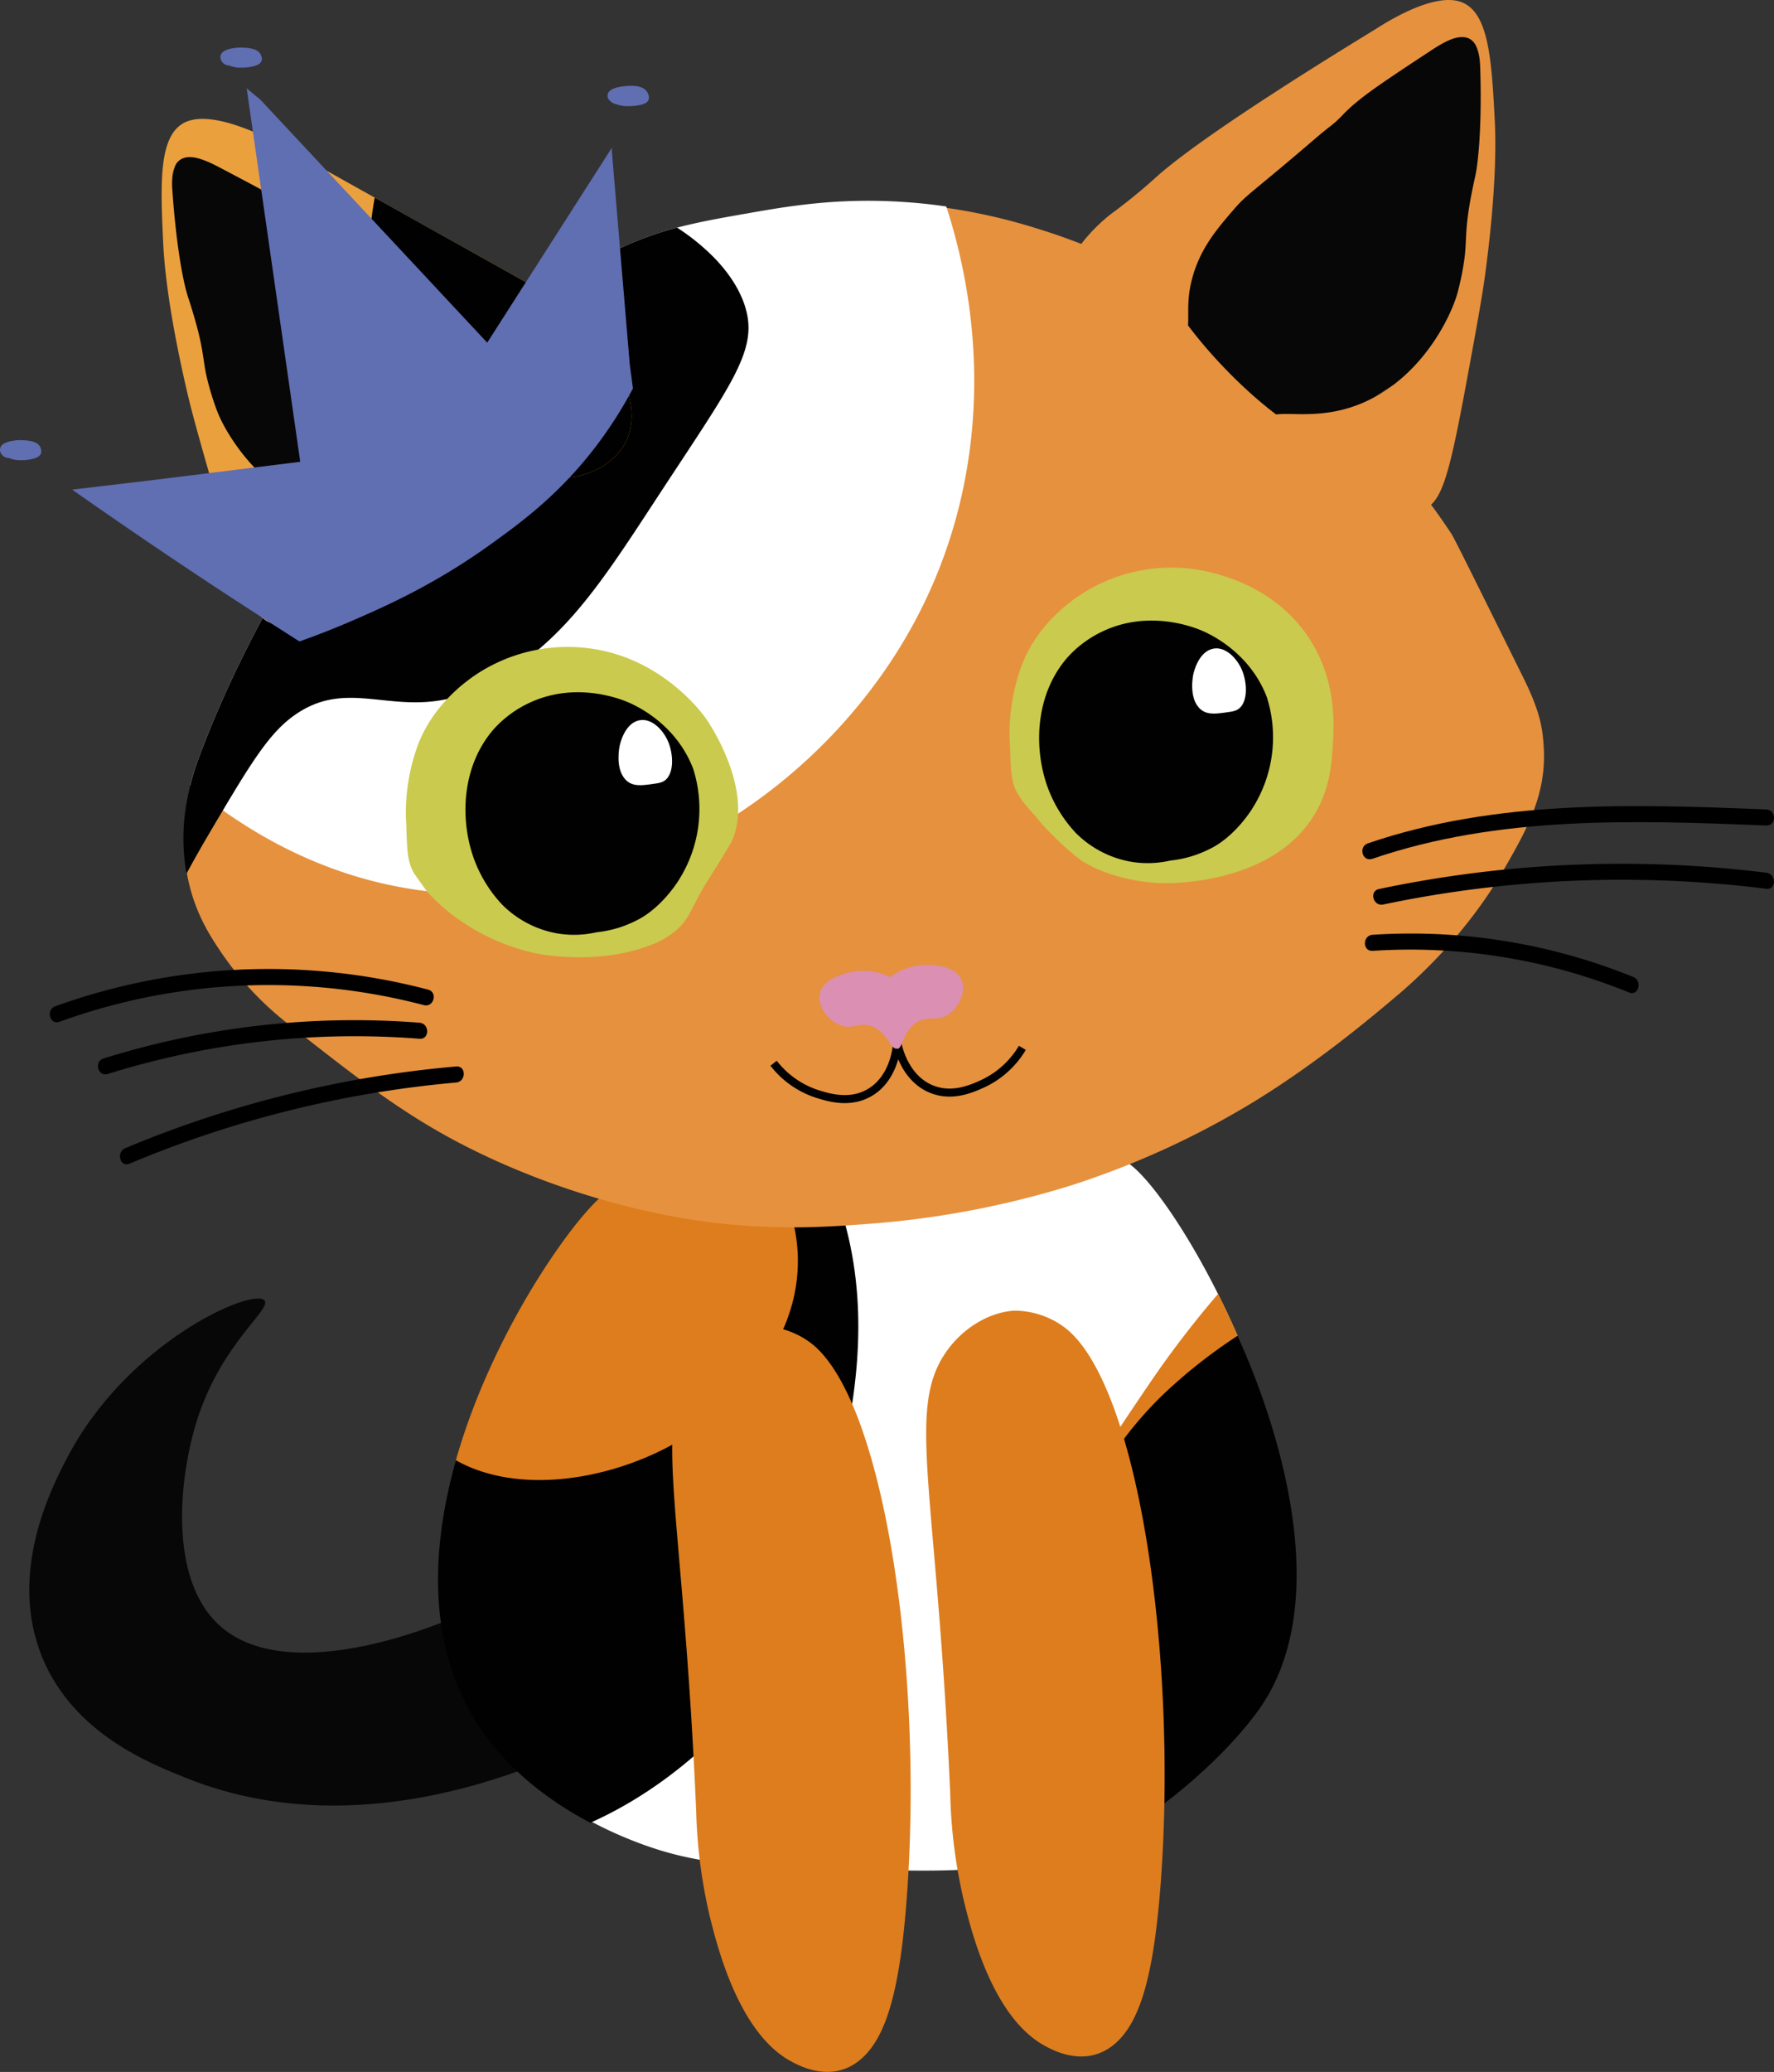 <svg xmlns="http://www.w3.org/2000/svg" viewBox="0 0 663.48 774.39"><rect x="0" y="0" width="663.48" height="774.39" fill="#333333" stroke="none"/><defs><style>.cls-1{fill:#070707;}.cls-2{fill:#fff;}.cls-3{fill:#000100;}.cls-4{fill:#dd7d1e;}.cls-5{fill:#e6913e;}.cls-6{fill:#eba03e;}.cls-7{fill:#caca4e;}.cls-8{fill:none;stroke:#000100;stroke-miterlimit:10;stroke-width:3px;}.cls-9{fill:#db8fb3;}.cls-10{fill:#606eb2;}</style></defs><g id="Camada_2" data-name="Camada 2"><g id="Camada_2-2" data-name="Camada 2"><path class="cls-1" d="M295.49,524.74C249.15,536,239.34,566,197.14,591,165.2,610,107,630.64,81.81,607.25c-19-17.58-14.85-55.91-7.81-77.4,9.23-28.18,27.77-40.56,24.91-43.83-4.26-4.85-51.42,15.49-74,59.23C19.31,556,2.67,588.16,16,619.94,27.83,648,56,659.11,70.12,664.73c69.41,27.54,140.74-9.11,155.87-16.88C295.16,612.31,347.4,542.91,335.5,525.46,329.4,516.52,307,522,295.49,524.74Z"/><path class="cls-2" d="M245.05,408.87c-.48,4.62-1.14,11.4-1.79,19.67a18.08,18.08,0,0,1-.3,3.72,16.07,16.07,0,0,1-5.14,8.4,18.43,18.43,0,0,1-8.31,4c-12.47,2.76-103.94,130.9-45.25,206.18C203,674.9,231,685.85,239.38,689c21.26,7.89,37.36,8.36,68.39,9.27,43.76,1.29,68.14,2.92,96.79-9.27a154.2,154.2,0,0,0,30.93-18.13s20.45-15.18,33.91-33.72c47-64.79-34.27-202.63-50.76-203.88-.85-.07-7.72-.25-9.41-3.89-.57-1.22-.34-2.32-1.53-7.53-.16-.68-.33-1.39-.55-2.22-1.61-6.25-9.55-37-29.67-53.92C346.91,340,287.63,345.58,260,378.48A72.89,72.89,0,0,0,245.05,408.87Z"/><path class="cls-3" d="M307.1,573.78c-6.78,23.65-12,41.67-26.88,60.9-13.82,17.83-35.43,35.92-59.44,46.58-11.66-6.13-26.23-15.85-37.48-30.28-23.7-30.41-22.91-69.44-12.72-105.35,15-53,50.54-99.19,58-100.83a18.38,18.38,0,0,0,8.31-4,16,16,0,0,0,5.14-8.38,17.45,17.45,0,0,0,.3-3.73c.65-8.27,1.3-15.05,1.79-19.67.5-2.12,1.17-4.63,2.11-7.4a70.48,70.48,0,0,1,12.78-23c.22-.27.45-.53.69-.79,29.44,17.55,47.9,56.88,49.22,59.79C331.74,487.86,317.05,539.08,307.1,573.78Z"/><path class="cls-4" d="M264,531.83c-25.89,19.84-67.27,28.78-93.51,13.93,15-53,50.54-99.19,58-100.84a18.31,18.31,0,0,0,8.31-4,16,16,0,0,0,5.15-8.39,18.86,18.86,0,0,0,.3-3.72c.64-8.28,1.3-15.05,1.79-19.67.5-2.12,1.16-4.63,2.1-7.41a97.16,97.16,0,0,1,21.21,12.73c6.22,5,29.68,23.67,31,54.25C299.84,504.35,270.06,527.18,264,531.83Z"/><path class="cls-4" d="M469.4,637c-13.46,18.55-33.91,33.72-33.91,33.72a153.82,153.82,0,0,1-30.93,18.14c-.45.2-.9.39-1.35.56A121.85,121.85,0,0,1,390.34,694a148,148,0,0,1-11.24-36.13c-8.77-52.8,20.43-95.92,50.53-140.37a375.57,375.57,0,0,1,25.94-33.91q3.19,6.38,6.25,13.23C481.93,542,495.65,600.89,469.4,637Z"/><path class="cls-3" d="M470.47,639.46C457,658,436.55,673.19,436.55,673.19a154.24,154.24,0,0,1-30.92,18.13l-1.35.57a182.54,182.54,0,0,1-8.67-26c-1.26-5.08-20-87.2,39.3-144.59a193.92,193.92,0,0,1,28-22.08C483,544.4,496.71,603.31,470.47,639.46Z"/><path class="cls-5" d="M231.53,93.56c-9,4.23-20.74,13-44.31,30.68-22.55,16.87-29.35,23.38-33.05,27.08s-11.3,11.59-23.76,28.51c0,0-35.11,47.66-56.12,104.91A82.87,82.87,0,0,0,70.56,298c-1.06,5.45-3.53,18.69.63,34.19,2.93,10.87,7.77,18.21,11.68,24A118.55,118.55,0,0,0,109.46,384c29.12,22.84,47,36.83,76.74,50.15,41.23,18.43,75.92,22.4,84.6,23.28,22.87,2.33,40.58,1,53.94,0a340,340,0,0,0,75.36-14.22A319.1,319.1,0,0,0,469,411.75c23.15-14.18,42.83-30.68,50.78-37.34,2.73-2.29,4.09-3.44,6.08-5.2,8.73-7.76,24.43-23.15,36.79-44.59,8.36-14.49,15.73-27.66,14.72-45.11-.39-6.83-1.1-13-7.57-26.08-17.27-34.86-25.9-52.3-26.92-53.85-31.31-47.55-73.14-73.92-88.35-83.3C422.46,96.52,396.18,88,389.72,86a214.61,214.61,0,0,0-54.88-10.2c-22.57-1.11-39.72,1.77-53.78,4.23C261.62,83.41,248,85.78,231.53,93.56Z"/><path class="cls-4" d="M257.82,512.63c6.32-10.11,16.93-16.44,26.52-17a31.53,31.53,0,0,1,18,5.66c28.1,19.37,43.18,122.64,36.79,208.07-2.48,33.16-7.24,50.88-16.26,59.45-11,10.52-24.16,3.21-27.37,1.42-19.34-10.77-27.25-42.83-30-53.79a192.28,192.28,0,0,1-5.13-39.63C255.55,564.78,244.34,534.21,257.82,512.63Z"/><path class="cls-4" d="M352.81,506.87c6.31-10.11,16.92-16.44,26.52-17a31.5,31.5,0,0,1,18,5.66c28.1,19.38,43.18,122.65,36.79,208.08-2.48,33.16-7.24,50.87-16.25,59.45-11.05,10.51-24.17,3.2-27.38,1.42-19.34-10.77-27.24-42.83-29.94-53.79a192.61,192.61,0,0,1-5.14-39.64C350.53,559,339.33,528.45,352.81,506.87Z"/><path class="cls-2" d="M339,237.87c-32,55-94.43,97.92-163.95,96.32-36.34-.85-66.79-13.68-91.71-31.31-4.24-3-8.31-6.11-12.22-9.35A85.26,85.26,0,0,1,74,284.26C95,227,130.12,179.35,130.12,179.35c12.46-16.92,20-24.79,23.77-28.51s10.5-10.22,33.05-27.09c23.55-17.63,35.34-26.44,44.3-30.67a126.36,126.36,0,0,1,22-8c8.41-2.21,17.14-3.73,27.54-5.55,14.06-2.46,31.21-5.35,53.78-4.24,6.95.35,13.41,1,19.35,1.89C370.23,127.4,369,186.28,339,237.87Z"/><path class="cls-3" d="M244.66,187.66c-21.2,32.42-35.78,54.71-64.34,68.94-30.31,15.1-48.41-5.71-71.24,11.49-8.12,6.11-14.65,16.17-25.72,34.79-1.69,2.83-3.47,5.84-5.38,9.08-3.34,5.65-6,10.47-8.23,14.56a75.83,75.83,0,0,1,.53-29c.27-1.4.56-2.71.86-3.94A85.26,85.26,0,0,1,74,284.26C95,227,130.12,179.35,130.12,179.35c12.46-16.92,20-24.79,23.77-28.51s10.5-10.22,33.05-27.09c23.55-17.63,35.34-26.44,44.3-30.67a126.36,126.36,0,0,1,22-8A81.73,81.73,0,0,1,267,96.22c9.11,9.35,11.45,17.24,12.18,20.21C283,132,272.52,145.05,244.66,187.66Z"/><path class="cls-1" d="M505.57,154.89c2.72-3.37,6.08-4.5,9-6.74,8.16-6.25,12.2-6.09,17.38-9.47,13.32-8.72,15.67-28.87,16.41-35.27.91-7.86-.22-11.45,1.53-25.53a124.25,124.25,0,0,1,1.94-12.36c2.37-11.94,6.47-26.72,1.38-44.58-3.12-11-6.7-12.54-8.67-12.73-4.34-.42-8.34,5.24-11.06,8.53-6,7.32-17.29,17-40.28,26.23-21.58,8.18-34.77,20-41.68,27.35-8.11,8.6-17.93,19.32-16.59,32.47.63,6.09,3.41,10.47,5.89,14,19.21,27.74,52.41,53.77,60,47.47C502.83,162.62,501.72,159.67,505.57,154.89Z"/><path class="cls-5" d="M473.15,157.48c2.54-6.78,19.86,2.72,41.42-9.33,18.4-10.28,27.9-29.56,30.44-38.32a102.71,102.71,0,0,0,2.82-14.11c.86-7.79-.28-11.27,4-30.2,0,0,2.59-11.46,1.8-39.43-.11-3.93-.4-10.69-5.06-12-4.13-1.2-9.77,2.41-13.85,5.11C517.07,30.8,508.24,36.63,502.4,42.72c-4.28,4.47-3.83,3.34-10.88,9.4-23.6,20.27-25,20.25-30.14,26.24-6.25,7.24-12.67,14.66-15.61,26.13-3.1,12.06.75,16.43-3.85,25.7-1.41,2.84-7.39,13.73-19.84,16.31-10.68,2.21-22.95-2.24-28.19-11.18-8-13.59,2.47-31.48,6-37.5a64.19,64.19,0,0,1,15.26-17.56c1-.77,1.85-1.34,4-3,6.5-5,11.08-9.09,13.2-11,19.23-17.4,79.19-53.51,81.94-55.26C517.81,8.76,534.71-2.13,545.19.37,556.6,3.08,557.78,21,559,44.09c.35,6.52,1,23.65-3.31,56.71-1.23,9.48-3.13,19.8-6.93,40.44-6.17,33.48-8.88,44-14.37,48.08a19.8,19.8,0,0,1-3.9,1.9C506.94,200,469.22,167.94,473.15,157.48Z"/><path class="cls-1" d="M190.28,136.22c0,6.12-2.36,10.76-4.46,14.56q-1.44,2.58-3,5.15c-.83-4.73-.38-9.38-3.15-16.94-4.07-11.13-11.19-17.87-18.13-24.45-5-4.72-6.66-5.24-23.53-16.85a127.21,127.21,0,0,0,2.4,25.11c3.38,16.58,12.41,40,26.36,55.32a161.21,161.21,0,0,1-13.4,14.16c-9.91,9.2-18.69,14.28-22.53,11.68-2.2-1.48-1.39-4.51-5.69-8.89-3-3.08-6.49-3.88-9.62-5.81a45.17,45.17,0,0,0-6.84-3.56l0,0c-4.45-1.82-7.54-2.15-11.35-4.13-14.12-7.36-18.45-27.17-19.82-33.47-1.69-7.73-.92-11.41-4-25.25a123.52,123.52,0,0,0-3.17-12.1s-.09-.28-.26-.87c-3.54-11.46-8.73-25.5-5.54-43.3a.13.13,0,0,1,0-.06c.29-1.64.62-3.08,1-4.35,2-7.39,4.73-8.84,6.4-9.18,4.27-.84,8.82,4.4,11.85,7.4A67.87,67.87,0,0,0,98.56,71.3l1.38.76a134.66,134.66,0,0,0,26.42,10.41,118.72,118.72,0,0,1,12.11,4,107.62,107.62,0,0,1,32.08,19.12C179.48,113.31,190.31,123,190.28,136.22Z"/><path class="cls-6" d="M234.34,164.52c-4.33,9.42-16.1,15.06-26.93,13.92-12.65-1.34-19.68-11.57-21.36-14.26a22.07,22.07,0,0,1-3.23-8.25c-.83-4.73-.38-9.38-3.15-16.94-4.07-11.13-11.19-17.87-18.13-24.45-5-4.72-6.66-5.24-23.53-16.85-2.63-1.8-5.62-3.87-9.06-6.28-7.63-5.32-7.06-4.25-11.77-8.27-4-3.45-9.25-6.69-17.24-11.08l-1.38-.76c-4.4-2.38-9.62-5.12-15.87-8.42-4.33-2.27-10.29-5.31-14.29-3.7a5.45,5.45,0,0,0-3,3,12.35,12.35,0,0,0-1,4.35.13.13,0,0,0,0,.06,38,38,0,0,0,.1,5.1c1.68,23.5,4.57,35.11,5.44,38.2.17.59.26.87.26.87,6.13,18.41,5.35,22,7,29.65a101.5,101.5,0,0,0,4.21,13.76c3,7.41,12,22.3,27.2,31.54l0,0a58.11,58.11,0,0,0,6.84,3.56c17.37,7.55,31,2.75,37.84,3,2.09.08,3.55.63,4.3,2.15,4.94,10-29.4,45.64-53.71,39.26a19.05,19.05,0,0,1-4.07-1.51c-5.87-3.54-9.62-13.71-19.06-46.42C75,165.6,72.08,155.52,69.92,146.21,62.38,113.74,61.3,96.63,61,90.11c-1.07-23.09-1.67-41,9.41-44.88,10.19-3.51,28.08,5.64,31.83,7.54,1.25.62,18.18,10.06,37.91,21.09,26.37,14.73,57.74,32.3,63.34,35.42a65.26,65.26,0,0,1,21.18,18.52C228.76,133.44,240.92,150.22,234.34,164.52Z"/><path class="cls-3" d="M182.82,155.93a180.52,180.52,0,0,1-16,22.19c-14-15.35-23-38.74-26.36-55.32A127.21,127.21,0,0,1,138,97.69c16.87,11.61,18.55,12.13,23.53,16.85,6.94,6.58,14.06,13.32,18.13,24.45C182.44,146.55,182,151.2,182.82,155.93Z"/><path class="cls-3" d="M234.34,164.52c-4.33,9.42-16.1,15.06-26.93,13.92-12.65-1.34-19.68-11.57-21.36-14.26a22.07,22.07,0,0,1-3.23-8.25c-.83-4.73-.38-9.38-3.15-16.94-4.07-11.13-11.19-17.87-18.13-24.45-5-4.72-6.66-5.24-23.53-16.85,0-3.76.15-7.54.46-11.26a126.42,126.42,0,0,1,1.68-12.57c26.37,14.73,57.74,32.3,63.34,35.42a65.26,65.26,0,0,1,21.18,18.52C228.76,133.44,240.92,150.22,234.34,164.52Z"/><path class="cls-7" d="M273.69,314.45c8.51-19.18-8.42-44.12-9.63-45.84-1.38-2-17-23.48-45-26.45a62.09,62.09,0,0,0-39.36,8.89c-3.57,2.24-17.3,11.13-23.49,27.61a74.29,74.29,0,0,0-4.42,25.75c0,1.49.1,2.73.16,3.59.07,2.87.21,7.26.47,9.93,0,.19,0,.4.07.64a23.88,23.88,0,0,0,1.09,5.15c.14.37.27.71.42,1a15.35,15.35,0,0,0,1.15,2.09l.1.16c.79,1.14,3.78,5.33,4.07,5.72.82,1.08,14.89,18,41.13,23.63,0,0,22.14,4.73,42.18-2.84a32.63,32.63,0,0,0,10.28-5.77c5.21-4.52,6.07-9.41,11.17-17.56C270.19,320.33,273.26,315.41,273.69,314.45Z"/><path class="cls-3" d="M198.06,262.66a41.55,41.55,0,0,0-13.33,9.79c-12.46,14.2-12.75,34.77-7.17,49.35a50.19,50.19,0,0,0,10.23,16.29A38.59,38.59,0,0,0,208,348.79a37.75,37.75,0,0,0,15.14-.36,42.64,42.64,0,0,0,10.34-2.4,48,48,0,0,0,5.68-2.59c8.35-4.6,14-13.32,14.78-14.63a49.6,49.6,0,0,0,5.34-41.4c-6.2-16.32-20.34-23.16-23.93-24.75C233.09,261.66,215.88,254.34,198.06,262.66Z"/><path class="cls-2" d="M231.75,278.77c-.1.46-1.72,8.24,2.05,12.46,2.55,2.85,6,2.37,10,1.83,2.79-.38,4.38-.59,5.69-2.14,2.68-3.16,2.12-9.45.53-13.43-1.9-4.72-6.63-9.66-11.57-8.11S231.94,277.89,231.75,278.77Z"/><path class="cls-7" d="M498.47,278.53c.47-7.5,1.49-23.87-8.6-39.58-14.64-22.79-41-26-45-26.44a62.13,62.13,0,0,0-39.36,8.88C401.9,223.64,388.16,232.52,382,249a74.37,74.37,0,0,0-4.43,25.75c0,1.49.1,2.73.17,3.59.07,2.87.21,7.26.47,9.93,0,.19,0,.4.06.64a24.68,24.68,0,0,0,1.1,5.15,15.82,15.82,0,0,0,1.67,3.27c2.27,3.62,3.92,5,7.19,8.92a57.89,57.89,0,0,0,4.89,5.34,106,106,0,0,0,9.93,9c6,4.65,17.91,8.86,30.49,9.47,1.86.09,42.64,1.49,58.63-26.56C497.42,294.27,498.06,285.29,498.47,278.53Z"/><path class="cls-3" d="M412.62,235.87a41.55,41.55,0,0,0-13.33,9.79c-12.46,14.2-12.75,34.77-7.18,49.35a50.53,50.53,0,0,0,10.24,16.3A38.67,38.67,0,0,0,422.54,322a37.76,37.76,0,0,0,15.14-.36,42.48,42.48,0,0,0,10.33-2.4,48.06,48.06,0,0,0,5.68-2.58c8.36-4.6,14-13.33,14.78-14.64a49.58,49.58,0,0,0,5.35-41.4c-6.21-16.32-20.34-23.16-23.93-24.75C447.65,234.87,430.44,227.56,412.62,235.87Z"/><path class="cls-2" d="M446.31,252c-.11.46-1.72,8.24,2.05,12.46,2.55,2.85,6.05,2.38,10.05,1.83,2.79-.38,4.38-.59,5.69-2.14,2.68-3.16,2.12-9.45.52-13.43-1.89-4.72-6.62-9.66-11.56-8.1S446.5,251.11,446.31,252Z"/><path class="cls-8" d="M382.36,391.63a33.8,33.8,0,0,1-14.88,13.44c-4,1.8-11.33,5.13-19.06,2-10.45-4.21-12.73-16.64-12.89-17.62"/><path class="cls-8" d="M289.33,397.39a33.85,33.85,0,0,0,16.42,11.51c4.16,1.29,11.87,3.69,19.16-.35,9.86-5.47,10.58-18.09,10.62-19.08"/><path class="cls-9" d="M332.39,365.6a22.8,22.8,0,0,1,14.13-4.92c2.43,0,10.79.18,13.09,5.61,1.94,4.56-1.29,10.75-5.45,13.17s-6.76,0-11,2.46c-5.48,3.22-5.58,10.12-7.49,10.05-1.31-.05-2.9-3.38-4.42-16.33"/><path class="cls-9" d="M333.17,365.35a22.79,22.79,0,0,0-14.82-2c-2.38.52-10.55,2.31-11.73,8.08-1,4.85,3.39,10.29,7.95,11.84s6.62-1.37,11.26.24c6,2.08,7.47,8.82,9.32,8.37,1.28-.31,2.18-3.89,1.11-16.88"/><path d="M513.22,321c47.4-16.23,98-14.44,147.37-12.47,3.86.15,3.85-5.85,0-6-49.86-2-101.08-3.71-149,12.68-3.63,1.24-2.07,7,1.6,5.79Z"/><path d="M517.34,338.06a435.17,435.17,0,0,1,143.25-5.88c3.82.47,3.79-5.53,0-6a440.45,440.45,0,0,0-144.84,6.09c-3.78.8-2.18,6.58,1.59,5.79Z"/><path d="M513.38,355.38a216.82,216.82,0,0,1,95.87,15.56c3.58,1.45,5.13-4.35,1.6-5.79a221,221,0,0,0-97.47-15.77c-3.84.25-3.87,6.25,0,6Z"/><path d="M170.57,398.6a412.53,412.53,0,0,0-123.7,30.53c-3.51,1.47-2,7.28,1.59,5.79A407.36,407.36,0,0,1,170.57,404.6c3.82-.34,3.86-6.34,0-6Z"/><path d="M156.88,382.24A314.2,314.2,0,0,0,38.73,395.61c-3.67,1.15-2.11,6.94,1.59,5.79a309.5,309.5,0,0,1,116.56-13.16c3.85.3,3.83-5.7,0-6Z"/><path d="M160.1,369.87A235,235,0,0,0,20.67,376.1c-3.6,1.3-2.05,7.1,1.6,5.79a229.16,229.16,0,0,1,136.23-6.23c3.74,1,5.34-4.8,1.6-5.79Z"/><path class="cls-10" d="M8,172a10.6,10.6,0,0,1-4.64-.82A3.38,3.38,0,0,1,.11,168.9c-.65-2.56,1.62-4,6.78-4.4,4.92,0,7.76.7,8.43,3.3s-1.4,3.75-6.22,4.19Zm104,67.74Q96.08,229.63,79.89,219,52.61,201,27,183l29.75-3.52,55.54-6.88L92.26,33l5.2,4.33,84.76,90.74q23.31-36.43,46.63-72.87v1.56l6.68,79.35c.39,3,.79,6,1.19,9.07a156.7,156.7,0,0,1-14.21,22.13c-13.73,17.84-27.83,28.12-39.34,36.37-20.58,14.76-38.73,22.8-50.89,28.08C124.15,235.3,117.16,237.92,112,239.74ZM90.43,25.28a11,11,0,0,1-4.73-.81,3.36,3.36,0,0,1-3.13-2.28q-1.06-3.86,6.78-4.41c4.92,0,7.66.7,8.43,3.3s-1.4,3.76-6.31,4.19ZM235.21,39.66a11.11,11.11,0,0,1-4.73-.71,4.19,4.19,0,0,1-1.79-.77,4.65,4.65,0,0,1-1.34-1.51c-.67-2.6,1.59-4.07,6.79-4.51s7.66.8,8.42,3.41-1.4,3.75-6.31,4.08Z"/></g></g></svg>